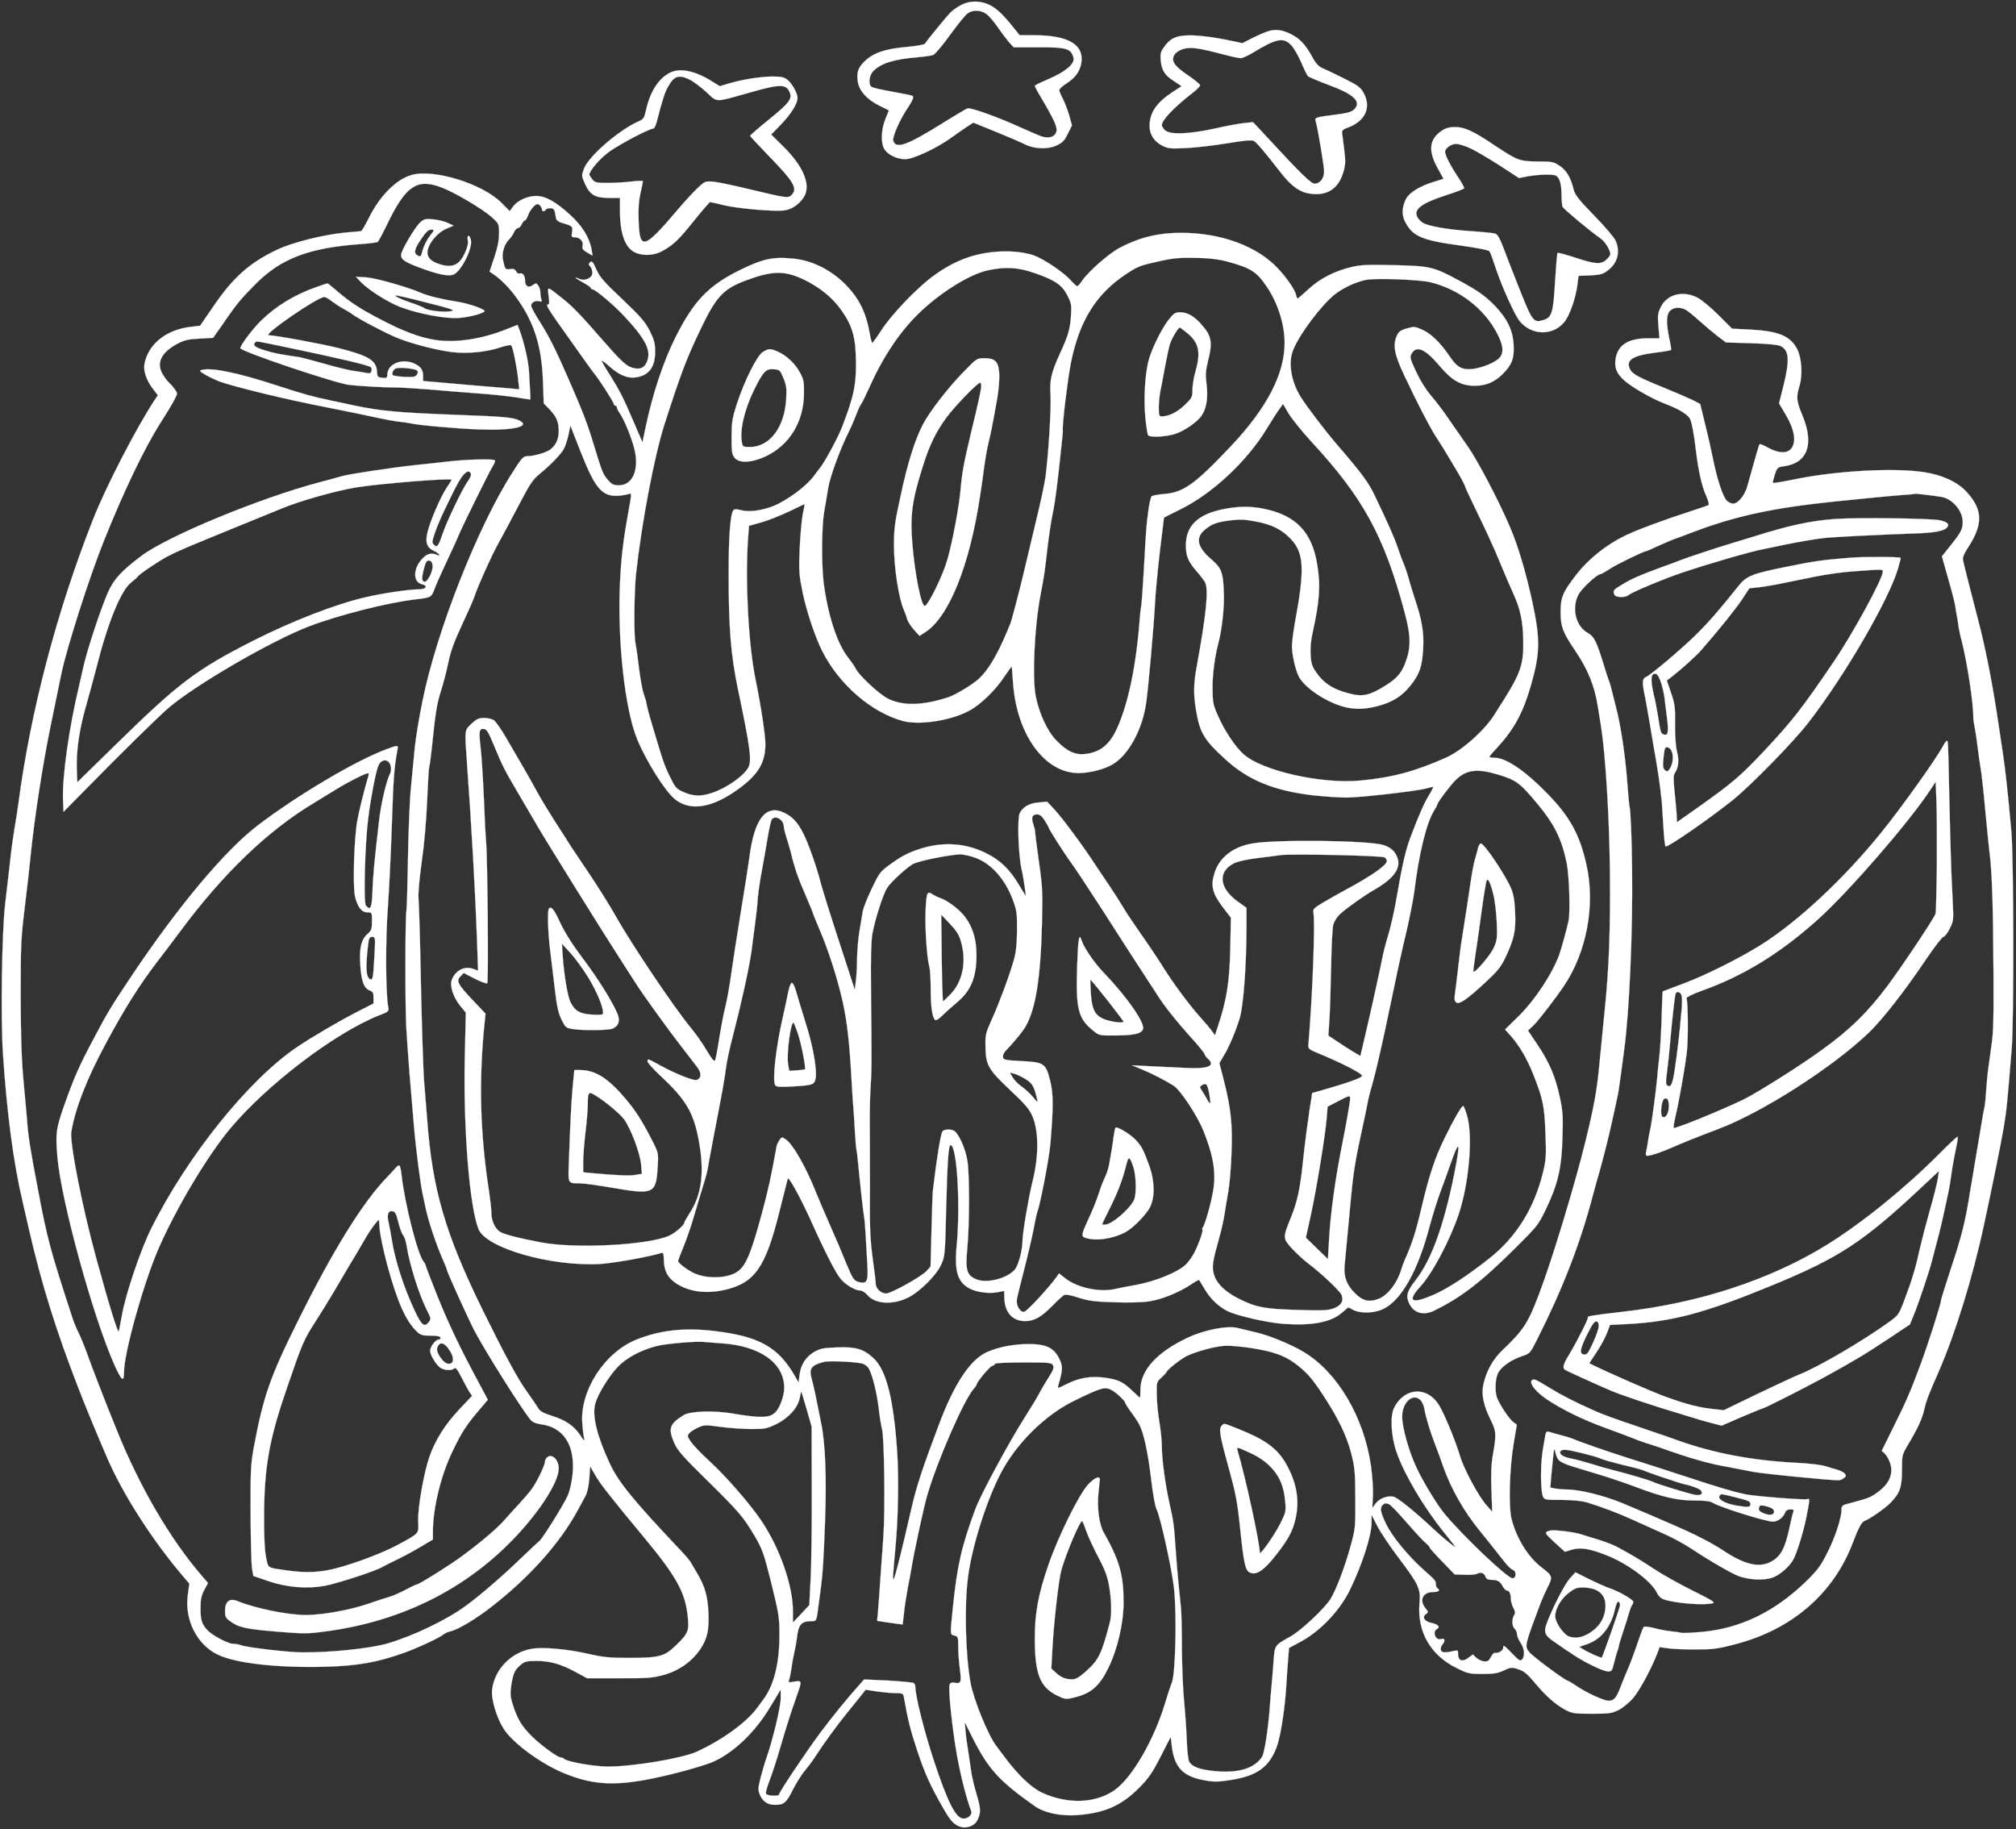 <?xml version="1.0" standalone="no"?>
<!DOCTYPE svg PUBLIC "-//W3C//DTD SVG 20010904//EN"
 "http://www.w3.org/TR/2001/REC-SVG-20010904/DTD/svg10.dtd">
<svg version="1.0" xmlns="http://www.w3.org/2000/svg"
 width="1317pt" height="1195pt" viewBox="0 0 1317 1195"
 preserveAspectRatio="xMidYMid meet">

<rect x="0" y="0" width="1317" height="1195" fill="#333333" stroke="none"/>

<g transform="translate(0,1195) scale(0.1,-0.1)"
fill="#ffffff" stroke="#ffffff">
<path d="M6282 11919 c-23 -12 -55 -33 -70 -48 -24 -23 -152 -179 -170 -207
-4 -6 -59 -15 -122 -21 -136 -12 -214 -38 -270 -92 -44 -42 -55 -73 -46 -135
9 -60 61 -117 140 -156 l63 -31 -23 -57 c-27 -67 -31 -149 -9 -192 20 -38 82
-70 138 -70 52 0 209 73 302 141 33 24 79 56 102 71 l41 27 148 -60 c81 -33
165 -69 188 -81 62 -32 151 -35 208 -8 39 18 52 31 74 77 l27 54 -17 61 c-9
33 -28 82 -41 109 -14 26 -25 54 -25 61 0 7 22 27 47 43 57 36 88 79 97 134
19 120 -86 181 -310 181 l-93 0 -33 41 c-74 93 -115 132 -160 155 -60 30 -128
32 -186 3z m168 -65 c17 -15 49 -53 71 -86 22 -32 54 -74 70 -93 l31 -34 156
0 c192 1 220 -8 235 -70 9 -38 -53 -90 -162 -137 -50 -21 -91 -41 -91 -45 0
-4 20 -42 45 -83 85 -144 106 -192 95 -220 -13 -34 -54 -43 -105 -24 -22 9
-87 37 -145 63 -139 63 -311 124 -330 117 -8 -3 -78 -44 -155 -92 -241 -151
-312 -176 -330 -119 -7 22 44 140 93 211 34 51 44 76 33 82 -5 3 -64 15 -132
27 -68 12 -130 26 -136 32 -22 16 -15 75 11 102 52 52 134 78 291 91 44 4 90
10 101 15 12 4 61 62 109 129 48 66 99 129 113 140 36 29 93 26 132 -6z"/>
<path d="M8285 11746 c-22 -7 -69 -27 -104 -45 l-65 -33 -70 15 c-120 26 -239
40 -304 35 -69 -5 -102 -24 -140 -79 -20 -28 -23 -43 -19 -86 7 -64 26 -95 88
-134 l48 -32 -57 -37 c-108 -71 -152 -136 -152 -224 0 -55 30 -100 82 -127 39
-20 52 -21 163 -16 66 4 187 18 268 32 103 17 154 22 167 15 19 -10 70 -70
178 -209 71 -91 126 -129 198 -137 108 -13 179 36 210 143 14 49 15 70 5 148
-6 49 -12 98 -14 109 -1 13 8 22 36 32 116 41 158 133 104 229 -19 34 -38 48
-122 90 -55 28 -118 58 -140 67 -30 13 -47 30 -69 70 -45 82 -80 122 -133 150
-61 33 -108 40 -158 24z m149 -90 c18 -18 47 -69 66 -112 18 -44 38 -84 44
-91 6 -6 67 -32 136 -58 166 -61 216 -110 167 -159 -17 -17 -43 -25 -122 -35
-127 -16 -137 -19 -131 -39 14 -43 56 -296 56 -332 0 -45 -27 -80 -62 -80 -23
0 -95 70 -292 284 l-110 118 -59 -6 c-32 -3 -119 -19 -193 -36 -168 -37 -293
-41 -324 -10 -11 11 -20 25 -20 32 0 34 80 118 208 217 23 18 42 38 42 44 -1
7 -36 36 -79 65 -91 61 -114 96 -87 137 10 14 33 29 58 36 49 13 103 5 258
-36 52 -14 104 -25 115 -25 11 0 47 16 80 36 152 93 200 102 249 50z"/>
<path d="M4375 11474 c-74 -38 -129 -125 -155 -245 -11 -50 -16 -58 -49 -72
-129 -57 -326 -228 -356 -309 -17 -46 -17 -47 8 -102 32 -70 66 -89 159 -89
l68 0 0 -82 c0 -154 35 -248 103 -276 54 -23 127 -17 179 14 72 42 102 71 204
198 53 66 99 119 103 119 4 0 42 -9 84 -19 90 -23 339 -45 403 -35 51 7 105
47 131 97 38 75 -12 193 -135 315 l-84 83 65 67 c65 68 107 135 107 172 0 31
-36 95 -66 119 -21 17 -41 21 -98 21 -76 0 -196 -19 -287 -46 l-57 -17 -58 36
c-108 66 -205 85 -269 51z m131 -44 c23 -12 72 -48 108 -81 76 -70 47 -70 286
-3 200 57 238 56 260 -2 16 -41 -7 -70 -137 -175 -68 -55 -123 -103 -123 -106
0 -3 61 -68 135 -145 150 -154 175 -199 139 -239 -23 -26 -33 -24 -279 35 -99
24 -204 46 -234 49 -54 4 -56 4 -104 -42 -27 -25 -86 -89 -130 -141 -221 -261
-249 -268 -255 -70 -3 75 1 129 12 178 9 39 16 74 16 78 0 4 -35 3 -77 -2 -43
-5 -113 -9 -156 -9 -71 0 -81 3 -98 24 -10 13 -19 26 -19 30 0 26 73 110 134
153 68 48 258 148 283 148 7 0 17 19 23 43 39 152 54 197 76 234 39 68 69 77
140 43z"/>
<path d="M9417 11095 c-80 -55 -88 -129 -27 -240 l40 -73 -67 -21 c-84 -25
-157 -70 -177 -109 -28 -54 -30 -105 -7 -150 49 -96 110 -122 363 -156 114
-16 184 -30 189 -38 5 -7 25 -62 45 -123 37 -111 119 -292 151 -332 78 -95
215 -99 292 -7 35 43 75 157 86 245 l7 57 77 3 c67 4 83 8 115 33 63 47 82
120 51 193 -9 20 -71 94 -140 164 -102 105 -126 135 -135 171 -19 78 -47 126
-92 155 -39 26 -49 28 -142 28 -120 1 -133 6 -283 106 -139 93 -195 119 -258
119 -37 0 -60 -6 -88 -25z m191 -115 c34 -16 119 -66 189 -111 l126 -82 62 12
c70 12 164 14 181 3 23 -15 34 -53 35 -119 0 -37 3 -75 7 -84 7 -15 177 -157
250 -208 28 -20 62 -75 62 -103 0 -5 -11 -20 -25 -33 -34 -34 -72 -32 -205 12
-60 20 -112 34 -115 31 -3 -2 -10 -85 -16 -183 -12 -211 -21 -239 -78 -256
-64 -19 -70 -12 -164 226 -33 83 -75 191 -94 242 -26 68 -40 93 -56 97 -12 4
-83 11 -157 16 -154 10 -282 33 -316 55 -13 8 -28 24 -34 35 -28 52 22 91 187
145 62 20 115 40 118 44 2 5 -16 39 -42 77 -47 70 -82 139 -83 162 0 23 39 52
73 52 17 0 60 -13 95 -30z"/>
<path d="M2689 10807 c-101 -29 -208 -136 -281 -284 -23 -46 -45 -83 -49 -83
-4 0 -53 -5 -110 -10 -143 -15 -335 -63 -434 -109 -186 -87 -295 -185 -429
-384 l-79 -115 -61 -7 c-160 -19 -276 -111 -302 -241 -9 -44 12 -107 52 -160
l35 -46 -24 -36 c-120 -184 -316 -563 -400 -777 -237 -602 -408 -1254 -487
-1855 -6 -47 -18 -119 -25 -160 -7 -41 -21 -138 -29 -215 -9 -77 -23 -205 -33
-285 -21 -189 -29 -735 -14 -970 26 -393 69 -719 130 -975 10 -44 28 -123 40
-175 84 -364 176 -658 324 -1040 47 -122 118 -293 186 -451 102 -237 291 -533
491 -769 l47 -55 -10 -72 c-23 -162 59 -327 196 -392 119 -57 390 -87 702 -79
213 6 343 29 520 93 95 35 227 97 255 120 8 7 29 16 45 19 52 13 170 84 276
168 244 191 440 412 555 626 16 30 38 70 49 90 12 24 21 65 25 115 l5 79 32
-56 c34 -60 98 -141 312 -399 214 -257 274 -363 292 -511 13 -109 7 -125 -75
-204 -76 -74 -109 -82 -314 -82 -122 0 -166 5 -257 26 -141 32 -298 46 -373
33 -134 -24 -240 -133 -257 -265 -8 -59 28 -183 74 -255 58 -93 238 -226 390
-290 223 -93 387 -92 766 6 77 20 168 48 201 61 139 57 285 194 387 366 l67
111 0 -59 c0 -56 -54 -279 -95 -394 -9 -25 -25 -80 -36 -122 -17 -69 -18 -81
-5 -112 18 -44 51 -66 99 -66 58 0 74 14 116 98 22 43 56 98 76 122 21 25 50
63 64 85 62 96 150 216 215 296 39 48 82 101 96 119 l25 32 72 -11 c39 -6 95
-11 122 -11 45 0 51 -3 55 -22 26 -150 44 -221 86 -348 51 -154 86 -232 172
-382 50 -88 74 -112 122 -124 33 -8 83 12 97 39 28 52 28 77 -1 175 -16 53
-32 120 -35 147 -4 28 -13 88 -20 135 -8 47 -16 108 -18 137 l-4 52 51 -102
c103 -204 173 -281 404 -444 63 -45 169 -68 278 -60 178 13 289 61 404 177 63
63 86 96 142 205 l66 129 7 -60 c17 -142 75 -201 222 -225 56 -10 86 -9 167 4
168 27 247 84 296 214 26 68 56 263 64 418 4 61 9 137 12 170 l5 60 62 33
c136 70 268 207 336 347 81 167 141 354 141 439 l0 50 38 -73 c20 -40 83 -134
140 -209 131 -174 144 -201 135 -296 -15 -186 72 -338 242 -422 74 -37 84 -39
169 -39 73 0 101 4 140 23 47 21 52 22 96 7 37 -12 58 -30 105 -86 74 -89 136
-143 200 -178 46 -24 59 -26 175 -26 111 0 130 3 173 24 26 13 68 47 93 75 42
48 116 183 158 289 l18 47 52 -7 c28 -5 110 -8 181 -8 114 0 146 4 257 33 374
96 647 332 773 667 36 95 57 134 76 140 30 10 133 81 167 116 63 64 77 102 77
214 0 100 0 101 41 170 64 108 90 165 104 225 14 60 25 91 95 250 108 247 223
618 296 960 55 254 112 536 129 637 18 107 23 154 52 513 15 190 13 1237 -2
1415 -21 238 -41 422 -56 515 -8 52 -25 169 -39 260 -34 220 -78 444 -125 620
-51 196 -90 350 -96 380 -4 18 6 43 35 87 98 152 94 246 -15 363 -59 63 -158
108 -277 126 -193 29 -569 9 -837 -46 -79 -16 -146 -27 -148 -25 -2 2 3 26 12
53 16 49 18 50 64 57 150 21 194 144 118 328 -41 98 -43 121 -20 198 21 70 14
180 -15 237 -44 87 -121 119 -306 129 l-120 6 -90 90 c-49 49 -111 100 -137
113 -94 48 -198 21 -238 -61 -20 -41 -22 -55 -16 -126 l7 -79 -78 0 c-128 -1
-195 -44 -209 -136 -8 -54 6 -90 49 -132 47 -46 186 -126 278 -161 81 -31 134
-62 156 -91 13 -17 28 -95 43 -220 15 -126 38 -228 66 -289 15 -35 21 -57 14
-61 -5 -3 -63 -23 -128 -44 -155 -50 -312 -108 -394 -145 -129 -58 -257 -157
-341 -266 -88 -114 -102 -146 -102 -245 0 -93 15 -132 95 -250 84 -124 128
-232 149 -370 6 -36 15 -95 21 -131 28 -180 53 -579 57 -929 4 -390 -5 -645
-36 -940 -10 -102 -24 -243 -31 -315 -16 -178 -33 -276 -91 -515 -67 -276
-221 -785 -304 -1001 -72 -192 -103 -239 -240 -369 -63 -60 -107 -140 -125
-227 -14 -63 3 -139 50 -232 34 -69 36 -92 14 -216 -12 -67 -15 -127 -11 -235
l5 -145 -37 42 c-52 58 -147 235 -172 318 -29 99 -104 281 -139 337 -77 124
-225 115 -292 -17 -28 -54 -21 -189 16 -293 49 -142 176 -357 309 -522 33 -41
65 -82 71 -90 17 -23 -72 49 -144 116 -117 110 -231 202 -257 207 -40 8 -90
-11 -115 -43 l-23 -30 4 81 c2 44 -4 131 -13 194 -46 319 -219 611 -439 743
-83 50 -222 107 -307 127 -41 10 -95 23 -120 29 -68 19 -219 -10 -330 -62
-201 -94 -309 -212 -310 -339 0 -29 -1 -53 -3 -53 -2 0 -24 20 -50 45 -61 58
-91 73 -178 85 -90 13 -170 0 -252 -42 -60 -30 -60 -30 -53 -6 30 102 30 124
5 174 -35 70 -85 94 -199 94 -97 0 -195 -19 -269 -51 -110 -47 -217 -206 -318
-477 -108 -287 -145 -399 -178 -542 -68 -297 -108 -455 -116 -464 -8 -9 -7 15
11 209 18 193 22 450 11 620 -23 345 -71 536 -155 613 -65 60 -116 75 -238 70
-90 -3 -109 -7 -150 -30 -55 -33 -87 -84 -95 -150 l-6 -49 -22 38 c-110 194
-235 264 -535 299 -189 22 -346 5 -500 -56 -210 -83 -373 -335 -356 -550 3
-41 9 -86 12 -100 4 -17 -4 -10 -24 22 -41 63 -97 101 -186 129 -60 19 -78 29
-92 53 -10 17 -40 61 -66 97 -63 86 -141 230 -289 529 -251 511 -335 797 -369
1265 -5 61 -13 166 -19 235 -6 69 -15 355 -21 635 -5 281 -13 535 -16 565 -3
34 5 124 21 240 16 110 30 270 35 395 5 116 11 217 14 225 3 8 10 60 16 115
24 235 33 295 60 380 16 49 38 134 49 188 15 73 38 136 89 245 38 81 75 165
82 187 19 60 109 261 150 335 20 36 79 145 130 243 80 154 100 184 144 220 77
63 143 132 161 168 9 17 22 58 29 90 l12 59 69 -176 c95 -240 141 -292 252
-282 26 3 55 8 64 12 15 7 15 -2 -2 -96 -38 -209 -51 -317 -59 -488 -17 -377
32 -825 113 -1020 58 -141 181 -337 244 -389 102 -84 249 -60 425 71 123 91
168 168 168 288 0 58 -29 250 -65 425 -45 223 -67 627 -49 905 l7 95 81 23
c44 12 126 45 181 71 55 27 101 48 101 48 1 -1 -4 -31 -12 -67 -7 -36 -16
-137 -20 -225 -6 -148 -4 -170 20 -288 25 -120 81 -289 128 -381 110 -218 321
-400 527 -456 109 -29 315 3 434 68 73 39 171 135 227 220 28 42 50 72 50 67
0 -6 4 -60 9 -120 28 -331 209 -575 427 -575 71 0 167 24 221 56 106 61 199
233 222 412 15 113 49 499 56 637 3 66 18 220 32 342 l27 222 110 55 c207 103
429 310 558 520 34 55 72 116 86 134 l24 33 36 -62 c21 -34 87 -117 148 -183
341 -369 476 -617 610 -1116 42 -156 43 -231 3 -334 -28 -73 -63 -108 -162
-165 -90 -51 -131 -54 -239 -21 -80 25 -136 64 -179 127 -28 40 -34 59 -37
115 -3 40 2 97 12 140 47 213 54 311 31 451 -34 210 -138 319 -342 362 -87 19
-169 19 -266 0 -171 -33 -251 -109 -250 -241 1 -69 15 -102 73 -169 22 -25 45
-56 52 -68 25 -48 9 -206 -56 -562 -19 -102 -20 -179 -1 -283 24 -140 53 -188
191 -313 147 -135 316 -204 569 -234 72 -8 171 -15 220 -15 91 0 461 42 525
60 19 6 38 10 42 10 3 0 -8 -25 -27 -55 -34 -57 -60 -116 -119 -270 -34 -89
-55 -182 -97 -425 -12 -69 -34 -165 -49 -215 -15 -49 -33 -117 -39 -150 -16
-82 -75 -351 -113 -511 l-31 -132 -51 30 c-28 17 -75 47 -104 67 l-54 36 7
110 c4 61 8 215 11 343 2 129 8 251 14 271 5 20 24 51 42 68 41 38 157 121
223 159 132 75 182 146 152 216 -17 40 -41 61 -87 77 -91 31 -699 39 -859 11
-126 -22 -215 -91 -247 -193 -26 -83 -14 -132 52 -220 l55 -72 -4 -205 c-5
-215 -23 -331 -79 -499 l-21 -64 -21 29 c-11 16 -45 56 -75 89 -75 84 -181
227 -252 342 -34 54 -96 146 -138 205 -42 60 -93 136 -113 170 -21 35 -60 97
-88 138 -28 41 -70 104 -94 140 -79 122 -215 305 -265 359 l-50 54 -56 -5
c-60 -5 -101 -28 -123 -69 -17 -32 -10 -266 11 -364 9 -38 18 -95 22 -125 l7
-55 -47 77 c-60 100 -119 157 -208 202 -133 68 -279 79 -427 34 -84 -26 -130
-50 -208 -107 -60 -43 -68 -53 -117 -156 -29 -60 -56 -128 -59 -150 -4 -22
-13 -78 -21 -125 -8 -47 -15 -128 -16 -180 0 -52 -4 -120 -8 -150 l-7 -55
-101 310 c-56 171 -111 347 -123 393 -25 99 -78 250 -113 319 -36 71 -70 108
-123 133 -121 59 -197 -39 -229 -295 -3 -27 -28 -185 -55 -350 -27 -165 -56
-354 -65 -420 -9 -66 -25 -154 -35 -196 -11 -41 -29 -136 -41 -210 -11 -73
-24 -140 -28 -147 -5 -9 -24 14 -55 67 -25 43 -72 110 -104 148 -110 134 -389
548 -492 733 -36 63 -112 185 -169 270 -58 85 -113 169 -124 185 -10 17 -53
84 -96 150 -42 66 -97 156 -121 200 -43 80 -98 175 -205 358 -31 53 -67 104
-78 112 -12 8 -41 15 -64 15 -35 0 -49 -6 -83 -38 -46 -44 -45 -37 -30 -247
30 -409 56 -877 66 -1158 l7 -208 -29 11 c-58 22 -119 -8 -143 -72 -14 -38 10
-112 55 -168 l37 -45 -7 -307 c-9 -462 32 -962 90 -1107 50 -124 471 -245 794
-228 85 5 322 47 400 72 13 4 16 -5 17 -50 2 -67 24 -110 78 -147 85 -57 198
-72 324 -43 192 46 262 146 352 507 28 112 53 210 55 218 6 18 80 -117 152
-275 90 -201 160 -338 193 -378 33 -40 95 -77 129 -77 12 0 32 -13 46 -29 50
-60 165 -67 265 -18 77 38 185 145 217 215 25 56 26 62 33 362 8 313 15 420
29 420 41 0 65 -388 40 -654 -17 -171 6 -244 88 -285 47 -23 124 -33 180 -22
l42 8 1 -41 c1 -98 52 -156 136 -156 59 0 106 27 178 100 33 34 67 65 76 70
10 6 43 0 95 -17 67 -21 103 -26 234 -30 91 -3 185 -1 226 6 82 12 193 57 271
108 29 20 55 34 56 32 2 -2 19 -30 38 -62 35 -60 88 -111 147 -141 58 -30 263
-77 367 -84 187 -13 309 10 382 73 l41 35 33 -17 c47 -24 133 -22 191 4 121
55 231 249 309 548 16 60 47 160 69 220 23 61 50 135 60 165 65 188 74 172 30
-50 -70 -343 -148 -558 -253 -694 -56 -71 -64 -103 -41 -151 29 -62 93 -81
162 -47 175 85 305 185 524 402 153 152 157 157 208 263 77 161 102 267 107
464 5 140 2 175 -17 265 -29 135 -68 227 -145 342 l-63 94 35 33 c34 33 140
170 200 259 148 219 206 529 147 790 -43 194 -106 310 -245 455 -151 157 -279
245 -356 245 -18 0 -33 3 -33 6 0 4 25 33 55 65 105 114 166 226 215 398 62
214 63 305 10 551 -44 200 -93 364 -146 488 -72 169 -209 430 -273 522 -33 47
-89 128 -125 180 -36 53 -88 122 -117 155 -32 37 -70 97 -97 155 -41 88 -43
97 -30 120 31 56 89 31 183 -81 82 -96 140 -129 229 -129 74 0 130 24 183 77
61 61 76 103 71 192 -5 93 -41 168 -121 252 -64 66 -112 100 -238 168 -166 89
-185 93 -422 99 -175 4 -220 2 -280 -13 -112 -27 -204 -75 -279 -144 -36 -33
-68 -61 -71 -61 -3 0 -8 12 -11 26 -11 42 -78 134 -142 195 -150 141 -394 218
-658 207 -126 -6 -234 -35 -350 -96 -71 -37 -204 -154 -247 -216 -13 -20 -27
-36 -32 -36 -4 0 -23 17 -42 39 -49 54 -176 139 -242 163 -84 29 -211 34 -327
13 -115 -20 -227 -71 -336 -153 -105 -78 -269 -251 -332 -349 -29 -45 -56 -82
-59 -83 -4 0 -12 30 -18 66 -26 145 -77 241 -180 337 -90 82 -202 135 -313
147 -139 14 -201 1 -356 -75 -205 -101 -301 -203 -420 -440 -79 -159 -149
-370 -193 -580 l-22 -104 -57 132 c-71 165 -89 201 -156 308 -30 47 -54 89
-54 93 0 4 21 -11 48 -35 66 -59 123 -83 177 -74 84 12 125 67 125 168 0 54
-6 76 -35 135 -31 60 -57 91 -179 207 -120 113 -148 145 -170 195 -22 49 -29
58 -41 47 -11 -10 -11 -15 1 -28 8 -8 14 -27 14 -41 0 -34 -49 -56 -85 -40
-43 20 -27 4 25 -24 28 -15 50 -31 50 -36 0 -4 5 -8 11 -8 17 0 136 -100 199
-167 149 -158 187 -233 156 -307 -17 -42 -49 -53 -99 -37 -39 13 -74 46 -195
185 -141 162 -193 216 -262 270 -98 78 -94 78 -86 12 6 -47 5 -56 -8 -56 -10
0 12 -38 61 -107 191 -270 233 -329 249 -348 33 -41 124 -183 124 -194 0 -6 5
-11 10 -11 6 0 10 -5 10 -11 0 -6 8 -23 18 -37 31 -45 79 -163 97 -238 32
-132 -12 -234 -101 -234 -35 0 -47 5 -71 33 -34 39 -38 48 -94 232 -43 143
-73 219 -174 450 -77 176 -123 267 -184 362 -28 44 -51 87 -51 96 0 21 27 36
53 29 16 -4 19 -2 14 12 -4 10 -7 30 -7 45 0 15 -6 36 -14 46 -12 17 -15 17
-36 2 -29 -20 -50 -7 -50 32 0 31 -17 52 -35 44 -8 -2 -18 4 -24 15 -7 14 -18
18 -39 14 -32 -4 -33 -2 -47 65 -8 40 11 101 40 128 11 11 26 32 33 48 6 15
18 27 25 27 8 0 19 11 25 25 6 14 16 25 21 25 5 0 14 15 21 34 6 18 22 43 35
56 20 19 27 21 40 10 8 -7 15 -19 15 -26 0 -16 16 -19 25 -4 3 6 17 10 30 10
24 0 29 -8 37 -65 2 -12 15 -23 33 -29 75 -22 78 -24 72 -61 -5 -32 -3 -35 18
-35 33 0 58 -27 51 -55 -5 -19 1 -27 29 -44 l36 -21 -6 38 c-13 78 -62 158
-141 229 -94 86 -161 123 -222 123 -56 0 -121 -30 -150 -69 l-22 -30 -55 55
c-123 124 -442 222 -586 181z m199 -83 c90 -35 264 -139 324 -192 48 -44 48
-44 48 -107 0 -45 -9 -92 -31 -157 l-31 -92 23 -16 c47 -30 110 -94 154 -156
115 -160 164 -317 172 -544 l5 -145 39 -40 c45 -48 59 -81 59 -141 0 -54 -20
-95 -57 -122 -30 -20 -104 -42 -150 -42 -25 -1 -37 -14 -96 -108 -226 -352
-496 -1039 -586 -1487 -23 -110 -45 -247 -51 -305 -6 -58 -17 -175 -25 -260
-9 -85 -17 -297 -20 -470 -3 -173 -7 -326 -10 -340 -8 -39 -9 -611 -1 -760 4
-74 14 -209 21 -300 8 -91 21 -250 30 -355 13 -152 45 -395 59 -450 2 -5 6
-28 11 -50 19 -101 71 -258 126 -382 11 -24 19 -46 19 -49 0 -13 141 -324 181
-400 78 -146 310 -514 366 -580 12 -14 35 -24 66 -28 151 -19 227 -140 207
-331 -6 -53 -18 -106 -33 -139 -29 -62 -162 -276 -183 -292 -8 -6 -67 -62
-132 -124 -105 -102 -262 -237 -346 -298 -126 -93 -344 -198 -515 -248 -113
-33 -377 -60 -561 -58 -93 1 -355 32 -393 46 -15 6 -40 10 -55 10 -32 0 -138
56 -168 90 -36 39 -44 64 -44 141 0 59 5 83 24 120 l25 46 -37 43 c-211 244
-410 585 -560 958 -84 207 -162 410 -194 500 -17 47 -41 105 -53 130 -13 25
-31 68 -40 95 -146 447 -167 523 -228 850 -51 265 -63 344 -71 455 -3 41 -14
156 -23 255 -12 130 -17 282 -18 545 0 337 2 382 27 585 15 121 32 272 38 335
24 243 80 603 131 850 22 107 53 260 70 340 34 164 183 632 277 865 133 332
266 609 373 777 38 59 78 126 89 148 21 40 21 41 1 68 -10 15 -29 36 -41 47
-12 11 -31 38 -42 59 -37 72 1 139 107 194 39 20 69 27 138 30 l89 5 29 41
c16 22 46 65 66 95 64 91 91 123 179 212 168 171 352 241 696 265 53 4 100 10
105 13 5 3 37 63 71 134 116 236 190 284 350 221z m5135 -484 c153 -42 189
-67 258 -171 68 -103 110 -238 111 -354 2 -205 -114 -429 -351 -680 -235 -249
-311 -303 -438 -312 -37 -3 -73 -10 -79 -14 -6 -5 -17 -51 -23 -102 -13 -97
-13 -100 -30 -402 -6 -104 -13 -201 -16 -215 -3 -14 -7 -50 -9 -80 -24 -314
-76 -560 -151 -723 -47 -101 -107 -150 -201 -162 -68 -9 -122 15 -191 86 -61
62 -113 174 -137 292 -23 119 -9 443 30 652 29 155 28 153 48 325 9 74 23 167
31 205 9 39 20 111 26 160 6 50 12 101 14 115 1 14 5 48 8 75 3 28 9 82 13
120 5 39 8 77 7 85 -4 37 31 326 52 435 55 277 163 452 359 583 79 52 90 57
221 86 95 21 132 24 260 21 75 -2 135 -10 188 -25z m-1260 -75 c130 -46 175
-76 210 -145 25 -48 28 -63 24 -125 -5 -91 -18 -137 -72 -253 -58 -128 -69
-176 -62 -274 5 -84 -14 -392 -33 -533 -6 -44 -33 -172 -61 -285 -27 -113 -58
-243 -69 -290 -34 -148 -91 -364 -100 -385 -5 -11 -15 -36 -23 -55 -63 -150
-121 -247 -182 -304 -39 -36 -151 -104 -195 -119 -168 -56 -298 -60 -397 -12
-58 28 -194 155 -214 199 -5 12 -27 43 -48 70 -73 91 -135 285 -161 496 -14
121 -12 364 4 456 8 44 19 113 26 154 12 75 75 248 135 370 18 36 40 88 50
115 10 28 24 57 30 65 7 8 29 53 50 100 88 199 195 362 319 485 139 138 336
262 458 289 116 25 201 20 311 -19z m-1512 -41 c105 -51 185 -116 244 -198 77
-109 97 -183 97 -364 -1 -135 -16 -205 -88 -394 -27 -72 -112 -230 -146 -273
-5 -5 -24 -32 -44 -58 -47 -64 -174 -157 -260 -192 -79 -31 -162 -42 -216 -27
-27 7 -40 7 -47 -1 -20 -26 -31 -168 -31 -409 0 -364 14 -534 61 -761 80 -379
91 -465 68 -510 -30 -56 -142 -135 -239 -167 -73 -25 -128 -22 -196 11 -35 16
-47 31 -76 92 -39 78 -46 100 -134 397 -7 25 -16 59 -19 76 -2 17 -12 50 -21
75 -8 24 -21 96 -29 159 -7 63 -18 140 -24 170 -11 54 -8 337 4 450 37 337
118 764 185 975 106 331 145 433 233 617 104 219 150 269 294 324 178 67 257
68 384 8z m4099 -19 c187 -48 346 -171 431 -334 43 -82 45 -133 7 -166 -38
-33 -135 -67 -190 -67 -56 0 -83 18 -130 87 -56 84 -120 146 -176 171 -50 22
-54 22 -103 8 -43 -13 -53 -21 -66 -52 -25 -60 -12 -123 52 -257 86 -183 165
-334 204 -395 43 -67 44 -67 126 -205 36 -60 65 -114 65 -120 0 -5 39 -89 86
-185 47 -96 110 -233 139 -305 29 -71 69 -165 89 -208 48 -104 65 -184 67
-314 3 -150 -18 -211 -126 -383 -23 -36 -50 -78 -60 -95 -63 -103 -214 -238
-318 -284 -199 -89 -353 -131 -561 -150 -251 -24 -639 63 -761 171 -52 45
-124 152 -165 245 -35 77 -38 93 -39 181 -1 92 14 209 39 304 22 81 39 233 35
323 -4 134 -15 164 -80 220 -96 81 -108 144 -40 198 45 36 74 46 164 58 60 7
95 6 161 -7 106 -19 172 -52 231 -113 88 -92 94 -197 28 -550 -10 -56 -19
-126 -19 -153 0 -54 23 -156 45 -198 26 -50 101 -112 191 -157 117 -58 206
-67 329 -34 95 26 155 64 211 135 57 71 75 124 81 239 6 107 -7 184 -58 337
-15 47 -33 105 -39 130 -7 25 -20 63 -29 85 -10 22 -28 72 -41 110 -22 65 -61
153 -148 335 -43 90 -80 141 -254 343 -76 89 -193 243 -231 304 -62 99 -83
223 -50 305 42 106 190 302 278 369 53 40 128 75 195 90 60 14 358 3 430 -16z
m1668 -182 c15 -10 53 -41 84 -69 32 -29 83 -72 115 -97 l58 -44 165 -5 c101
-3 175 -10 191 -18 57 -27 62 -91 20 -260 l-29 -115 46 -78 c56 -96 68 -175
34 -217 -27 -34 -83 -32 -151 5 -28 16 -53 26 -56 23 -4 -4 -21 -61 -81 -277
-17 -59 -60 -111 -92 -111 -11 0 -29 8 -40 18 -25 21 -65 141 -92 277 -11 55
-34 158 -52 228 l-31 128 -48 25 c-27 13 -110 49 -186 80 -163 66 -207 89
-223 119 -32 60 11 91 154 110 59 7 110 16 112 18 3 2 -2 36 -11 76 -21 101
-20 156 5 181 25 25 71 26 108 3z m1665 -1219 c72 -12 140 -92 139 -165 -1
-47 -11 -67 -80 -153 l-56 -70 21 -75 c12 -42 30 -107 41 -146 11 -38 23 -88
26 -110 3 -22 8 -51 11 -65 3 -14 7 -41 9 -60 3 -19 12 -64 22 -100 35 -137
77 -409 75 -500 0 -8 4 -35 9 -60 5 -25 14 -85 20 -135 6 -49 15 -112 20 -140
5 -27 19 -151 30 -275 12 -124 23 -241 26 -260 13 -95 21 -259 24 -485 6 -521
5 -672 -7 -760 -7 -49 -17 -122 -22 -160 -6 -39 -13 -111 -16 -160 -3 -50 -8
-98 -11 -108 -3 -10 -12 -58 -19 -105 -8 -48 -23 -139 -34 -202 -11 -63 -30
-176 -42 -250 -30 -190 -51 -276 -125 -499 -35 -107 -64 -200 -64 -206 0 -23
-82 -278 -135 -422 -61 -165 -94 -242 -175 -404 l-77 -156 22 -21 c12 -12 28
-42 35 -67 18 -64 -8 -126 -76 -177 -51 -39 -63 -44 -176 -74 -64 -16 -68 -19
-68 -46 0 -55 -42 -183 -93 -282 -43 -86 -64 -114 -141 -189 -202 -195 -423
-303 -674 -327 -67 -6 -130 -9 -140 -6 -9 3 -40 7 -68 10 -28 3 -77 12 -109
21 -33 8 -62 12 -67 7 -4 -4 -16 -34 -27 -67 -29 -86 -69 -195 -86 -230 -7
-16 -23 -55 -35 -86 -30 -81 -46 -99 -82 -99 -31 0 -142 51 -213 99 -22 15
-47 30 -56 33 -31 12 -228 159 -249 186 -31 39 -31 40 76 325 8 21 28 65 44
98 35 68 33 75 -38 129 -89 68 -163 187 -197 315 -21 81 -14 336 14 499 l20
119 -25 19 c-25 20 -80 101 -102 151 -19 44 -15 137 8 174 24 40 85 81 153
104 51 17 53 19 97 106 166 328 282 626 364 938 15 55 35 129 46 165 29 105
58 218 80 320 12 52 26 116 31 142 12 53 13 60 29 178 6 47 15 114 20 150 34
250 57 765 52 1180 -2 202 -9 379 -17 414 -3 12 -9 84 -15 161 -12 164 -42
367 -72 480 -11 44 -25 98 -30 120 -5 22 -13 49 -18 60 -5 11 -20 58 -34 105
-47 152 -63 183 -103 205 -78 42 -107 159 -63 248 21 42 123 137 147 137 4 0
31 15 58 33 43 29 224 117 240 117 3 0 38 15 78 34 40 18 93 41 117 49 25 9
77 28 115 43 278 105 522 157 930 199 83 8 200 20 260 26 61 6 141 13 180 16
38 2 70 5 72 7 3 3 114 -10 176 -20z m-9458 -1619 c60 -144 69 -163 174 -340
51 -88 102 -173 111 -190 49 -85 447 -725 548 -880 36 -55 76 -118 90 -140 44
-71 214 -307 302 -420 47 -60 96 -125 109 -142 25 -36 22 -68 -8 -78 -21 -6
-137 40 -238 95 -81 45 -83 46 -83 26 0 -8 40 -52 89 -98 160 -149 211 -235
244 -408 41 -213 23 -364 -59 -487 -18 -29 -34 -56 -34 -61 0 -16 -65 -71
-102 -86 -144 -61 -613 -84 -833 -42 -157 30 -243 53 -270 70 -32 21 -55 72
-55 124 0 21 -7 83 -15 138 -59 379 -68 728 -29 1106 l6 56 -85 90 c-98 103
-108 125 -78 155 l20 21 72 -37 c39 -20 76 -34 82 -30 9 5 2 843 -8 928 -2 17
-9 143 -14 280 -6 138 -16 290 -22 338 -12 100 -8 120 23 115 18 -2 30 -23 63
-103z m6562 -195 c119 -36 144 -55 260 -195 108 -130 156 -228 188 -383 16
-81 24 -318 12 -377 -11 -53 -46 -179 -61 -222 -46 -126 -161 -300 -272 -408
l-82 -80 36 -40 c60 -69 108 -151 150 -257 62 -157 72 -206 78 -383 6 -142 4
-170 -15 -250 -57 -236 -174 -425 -351 -565 -144 -114 -274 -199 -367 -239
-143 -62 -173 -43 -85 54 80 87 192 299 251 472 67 198 94 507 56 641 -10 34
-21 65 -26 67 -8 6 -62 -87 -122 -210 -62 -126 -102 -246 -150 -452 -40 -169
-62 -236 -112 -348 -7 -16 -16 -41 -20 -55 -27 -92 -89 -172 -150 -195 -59
-23 -101 -14 -149 33 -58 55 -79 111 -72 186 3 33 8 86 11 116 4 48 13 138 31
330 14 150 28 240 64 405 22 99 42 196 45 215 3 19 19 82 36 140 16 58 50 204
76 325 82 392 100 477 141 650 22 94 45 213 52 265 29 240 78 442 127 522 13
21 23 40 23 44 0 12 88 129 123 162 67 64 138 73 274 32z m-2962 -300 c14 -22
25 -42 25 -44 0 -10 105 -175 147 -231 24 -33 115 -170 202 -305 86 -135 192
-299 235 -365 92 -141 107 -165 121 -186 49 -79 130 -181 248 -311 37 -42 67
-80 67 -85 0 -5 9 -18 20 -28 53 -48 4 -69 -145 -61 -60 3 -164 8 -230 11
l-120 6 65 -27 c72 -30 157 -74 208 -107 45 -30 153 -194 193 -292 67 -167 85
-280 63 -400 -15 -85 -52 -213 -65 -231 -5 -6 -7 -13 -4 -16 8 -7 -32 -116
-59 -162 -13 -23 -35 -53 -49 -66 -50 -50 -203 -112 -328 -134 -46 -8 -108
-20 -138 -27 -103 -22 -246 10 -324 72 l-39 31 -14 -21 c-51 -72 -198 -231
-215 -231 -28 0 -52 44 -46 82 3 18 24 105 47 193 23 88 50 205 61 260 10 55
21 106 24 113 21 55 79 358 87 452 20 246 20 324 -3 416 -28 108 -39 116 -194
123 -97 5 -110 8 -113 25 -2 10 5 28 16 40 53 55 110 124 129 156 68 113 101
317 110 680 5 206 3 240 -21 407 -14 101 -25 186 -24 190 1 5 -4 25 -11 46
-16 47 -9 67 24 67 18 0 31 -11 50 -40z m-1723 3 c10 -9 18 -26 18 -38 0 -12
7 -41 14 -64 8 -22 22 -71 32 -108 25 -104 47 -168 98 -284 25 -59 46 -109 46
-112 0 -4 21 -55 46 -114 56 -131 115 -314 149 -466 31 -141 45 -271 60 -547
3 -52 7 -120 10 -150 3 -30 7 -100 10 -155 3 -55 8 -107 10 -115 2 -8 7 -44
10 -80 12 -130 36 -345 40 -360 2 -8 7 -60 10 -115 3 -55 8 -143 11 -195 7
-112 -2 -130 -59 -114 -29 9 -36 19 -78 119 -51 124 -48 118 -117 275 -28 63
-64 149 -81 190 -67 169 -152 317 -199 348 -24 16 -26 15 -41 -7 -8 -13 -16
-29 -17 -35 -37 -206 -54 -282 -95 -436 -75 -278 -109 -358 -171 -393 -71 -41
-202 -41 -282 0 -43 22 -96 63 -96 75 0 5 15 46 34 91 19 45 51 138 71 207 20
69 47 159 60 200 13 41 27 93 30 115 4 22 19 108 35 190 64 331 73 383 82 455
5 41 25 136 45 210 58 224 106 443 122 555 17 124 39 298 39 315 0 31 13 129
32 230 11 58 27 150 36 205 9 55 21 106 26 113 14 17 38 15 60 -5z m1257 -242
c110 -34 207 -140 259 -283 24 -66 27 -86 26 -198 -1 -92 -7 -144 -22 -195
-28 -99 -93 -274 -143 -385 -40 -89 -43 -101 -41 -177 2 -121 17 -148 160
-283 98 -92 126 -124 146 -170 43 -101 43 -263 0 -434 -23 -90 -64 -331 -64
-379 0 -60 -25 -155 -47 -186 -45 -60 -184 -98 -255 -68 -63 26 -72 59 -59
202 15 153 15 481 1 571 -13 85 -62 190 -93 200 -24 9 -58 6 -69 -5 -12 -11
-39 -179 -64 -391 -2 -19 -6 -138 -9 -265 l-6 -229 -26 -29 c-38 -39 -232
-147 -265 -147 -32 0 -68 34 -67 64 0 12 -9 86 -20 166 -16 120 -20 194 -18
435 0 160 0 351 -1 425 -1 74 1 187 5 250 8 118 8 165 3 660 -2 195 1 305 9
350 18 97 70 259 96 299 25 41 140 145 176 160 52 22 228 56 301 60 14 0 54
-7 87 -18z m2687 -2 c8 -6 14 -17 14 -23 0 -28 -102 -99 -270 -189 -41 -22
-106 -59 -145 -82 -61 -36 -69 -44 -65 -66 13 -61 -6 -552 -33 -868 -2 -21 7
-28 66 -52 156 -64 288 -133 285 -147 -3 -14 -100 -48 -269 -96 l-57 -16 -7
-47 c-4 -27 -9 -57 -11 -68 -1 -12 -9 -70 -18 -130 -8 -61 -20 -159 -26 -220
-17 -162 -36 -247 -75 -344 -56 -138 -56 -139 6 -208 30 -32 80 -78 111 -101
81 -61 206 -179 213 -203 13 -40 -3 -66 -50 -85 -40 -15 -70 -16 -238 -11
-215 6 -272 17 -384 73 -90 45 -147 101 -163 160 -14 49 -9 81 35 239 13 44
28 112 34 150 6 39 17 106 25 150 8 44 18 157 21 250 8 190 -4 300 -52 485
l-27 105 35 60 c33 56 73 153 98 235 24 80 43 338 44 583 l0 137 -56 40 c-123
88 -134 195 -27 250 25 13 84 26 157 35 65 8 132 16 148 19 65 10 667 -3 681
-15z m-2347 -1448 c44 -26 56 -47 75 -126 7 -30 7 -30 -27 10 -19 23 -53 53
-74 68 -21 14 -47 41 -57 58 l-19 32 29 -7 c16 -4 49 -20 73 -35z m1200 -93
c6 -34 9 -64 7 -66 -3 -2 -14 13 -25 35 -12 21 -27 46 -34 56 -10 14 -9 19 3
27 29 19 38 9 49 -52z m921 -35 c0 -22 -24 -157 -49 -283 -48 -239 -80 -468
-89 -645 l-7 -120 -72 70 -72 70 34 155 c36 167 92 507 102 627 l6 74 66 34
c77 40 81 41 81 18z m-4108 -1598 c251 -16 410 -127 411 -289 1 -52 -28 -132
-57 -161 -38 -39 -94 -40 -285 -8 -123 20 -274 15 -316 -12 -92 -57 -101 -87
-60 -182 22 -49 55 -87 214 -243 207 -204 235 -236 309 -360 51 -87 62 -116
108 -300 53 -215 56 -234 56 -360 -1 -178 -37 -321 -104 -410 -10 -14 -26 -36
-36 -49 -68 -97 -224 -212 -398 -293 -95 -44 -416 -98 -583 -98 -89 0 -266 31
-285 50 -5 5 -16 10 -24 10 -20 0 -128 79 -186 136 -66 66 -91 106 -121 193
-21 64 -23 81 -16 135 12 82 23 108 61 139 28 24 40 27 104 27 90 0 159 -20
256 -72 l75 -41 210 0 c189 -1 218 2 293 22 98 28 182 87 237 168 46 69 58
123 53 240 -5 107 -23 169 -71 251 -18 30 -37 63 -44 75 -6 11 -33 44 -60 72
-324 343 -413 453 -471 578 -84 181 -115 312 -93 389 18 63 87 175 145 237 58
61 147 109 251 137 66 17 274 35 322 27 12 -1 59 -5 105 -8z m3456 -30 c143
-22 220 -48 289 -99 78 -58 110 -94 183 -204 101 -154 156 -267 186 -382 25
-96 27 -122 28 -300 1 -190 0 -198 -32 -313 -37 -135 -94 -284 -130 -342 -39
-63 -192 -206 -261 -245 -107 -60 -103 -53 -112 -171 -4 -57 -10 -129 -13
-159 -3 -30 -8 -91 -11 -135 -10 -138 -35 -298 -50 -321 -49 -76 -154 -108
-305 -94 -101 9 -153 28 -172 63 -6 12 -13 74 -15 137 -2 63 -10 176 -17 250
-8 74 -14 232 -15 350 0 118 -3 238 -6 265 -3 28 -10 95 -15 150 -6 55 -15
163 -20 239 -11 157 -13 176 -41 300 -26 116 -49 283 -49 366 0 36 -7 108 -16
160 -9 52 -17 132 -17 178 -2 82 -1 84 29 112 17 15 33 32 35 38 6 16 89 82
130 103 62 31 200 68 260 68 30 1 101 -6 157 -14z m-2527 -105 c15 -7 32 -22
37 -34 24 -47 51 -160 62 -253 6 -54 16 -116 22 -138 15 -56 21 -533 9 -700
-6 -77 -15 -210 -21 -295 -6 -85 -12 -178 -15 -207 l-5 -51 38 -6 c20 -3 58
-8 83 -12 l46 -6 8 69 c3 37 15 113 25 168 11 55 22 116 25 135 17 104 78 386
99 460 62 222 245 642 309 710 9 11 17 22 17 25 0 16 85 118 101 122 11 3 19
9 19 14 0 5 83 9 185 9 170 0 185 -1 194 -19 8 -15 2 -31 -29 -80 -22 -34 -49
-80 -61 -104 -12 -23 -53 -91 -92 -152 -106 -167 -291 -509 -326 -605 -89
-240 -118 -367 -146 -640 -19 -185 -19 -177 10 -184 24 -6 25 -10 25 -75 0
-38 5 -104 11 -147 11 -84 7 -95 -37 -86 -16 3 -26 -1 -30 -12 -11 -28 16
-283 47 -459 25 -140 65 -295 94 -368 8 -22 -20 -49 -50 -49 -51 0 -104 105
-196 384 -61 185 -119 416 -119 475 0 11 -5 23 -12 27 -7 4 -82 11 -167 16
l-156 7 -25 -28 c-88 -98 -188 -222 -262 -321 -96 -130 -268 -387 -268 -401 0
-15 -80 -11 -86 4 -3 8 8 47 24 88 16 41 48 139 71 219 39 134 63 209 112 349
28 80 27 84 -23 76 -37 -7 -40 -6 -33 11 4 11 11 46 16 79 4 33 13 80 19 105
6 25 13 65 16 90 10 89 28 110 97 110 32 0 31 -1 45 110 6 47 13 101 16 120
11 84 17 181 26 428 10 281 2 500 -25 632 -38 193 -48 239 -61 287 -21 74 -6
95 81 117 37 9 230 -1 256 -14z m1622 -171 c27 -14 87 -70 87 -81 0 -5 17 -32
38 -61 22 -29 46 -66 55 -83 29 -56 57 -185 77 -357 11 -94 27 -181 35 -195
24 -43 102 -397 115 -522 18 -172 9 -551 -14 -610 -10 -25 -29 -83 -43 -130
-73 -245 -218 -495 -333 -575 -124 -86 -304 -92 -470 -17 -70 32 -155 112
-241 226 -24 32 -51 68 -60 80 -53 68 -148 301 -169 414 -33 186 -41 503 -16
692 26 199 120 496 213 675 102 196 289 380 477 473 183 89 203 95 249 71z
m-1993 -126 l32 -112 1 -403 c1 -222 -2 -484 -7 -583 l-9 -180 -53 -57 -54
-57 0 74 c0 165 -84 407 -203 586 -73 110 -233 294 -341 393 -51 46 -105 103
-121 125 -26 39 -27 42 -11 60 9 10 35 26 57 36 37 17 47 18 147 4 59 -8 150
-14 202 -14 88 0 101 3 163 33 81 40 141 109 152 172 4 23 8 40 10 38 2 -2 17
-54 35 -115z m4013 57 c9 -11 20 -37 23 -58 7 -45 37 -145 69 -227 13 -33 37
-98 53 -145 51 -145 135 -293 239 -420 29 -36 69 -85 88 -110 20 -25 52 -66
73 -92 20 -26 45 -50 55 -53 25 -9 23 -55 -2 -55 -33 0 -314 266 -444 421 -48
58 -137 203 -182 299 -51 107 -95 264 -95 337 0 96 75 159 123 103z m-209
-676 c9 -3 60 -56 114 -118 53 -61 109 -122 124 -134 16 -13 28 -27 28 -32 0
-4 37 -45 82 -91 l81 -84 64 -2 c35 -2 73 1 83 7 24 13 47 4 55 -21 4 -13 16
-19 35 -19 42 0 59 -9 76 -41 8 -16 21 -29 28 -29 16 0 26 -21 26 -56 0 -14 7
-39 16 -56 13 -25 14 -36 5 -50 -16 -25 -14 -73 4 -88 8 -7 15 -23 15 -35 0
-12 11 -38 24 -57 26 -38 29 -89 8 -110 -11 -11 -22 -3 -63 40 -55 57 -59 59
-59 37 0 -17 -35 -38 -53 -32 -7 2 -19 -10 -27 -27 -13 -25 -21 -31 -44 -29
-16 1 -39 12 -52 24 l-22 21 -32 -23 c-37 -28 -65 -17 -65 26 1 25 -1 26 -30
20 -56 -14 -79 -11 -83 8 -2 10 4 27 13 37 19 21 12 42 -10 33 -36 -13 -61 47
-27 66 23 13 6 31 -39 40 -43 9 -61 37 -35 56 18 13 18 15 -3 41 -41 52 -16
104 51 104 36 0 50 12 28 25 -5 3 -10 15 -10 26 0 23 -1 24 -86 100 -97 87
-200 213 -239 293 -37 78 -42 105 -23 124 14 14 20 14 42 6z"/>
<path d="M2747 10499 c-36 -32 -127 -186 -127 -215 0 -31 29 -49 143 -90 101
-37 164 -49 196 -39 50 15 131 173 117 228 -9 37 -27 35 -20 -2 4 -20 -2 -47
-20 -86 -33 -72 -76 -94 -146 -76 -60 16 -88 36 -96 67 -13 49 51 138 120 169
l49 21 -38 18 c-21 10 -63 20 -94 23 -50 5 -60 2 -84 -18z m59 -93 c-18 -24
-38 -65 -45 -90 -10 -42 -13 -45 -31 -36 -29 16 -25 40 21 108 31 47 48 62 65
62 24 0 23 -1 -10 -44z"/>
<path d="M2354 10111 c50 -53 174 -132 260 -166 114 -44 298 -79 384 -72 77 6
175 34 167 47 -10 16 -114 50 -188 61 -86 13 -181 36 -222 54 -89 39 -297 98
-360 103 l-70 4 29 -31z m349 -116 c56 -14 140 -36 187 -48 74 -21 80 -24 54
-30 -43 -8 -145 3 -170 19 -11 8 -49 23 -85 35 -69 23 -122 48 -101 49 7 0 58
-11 115 -25z"/>
<path d="M2070 10076 c-144 -50 -267 -125 -366 -222 -54 -53 -134 -160 -134
-178 0 -21 626 -232 715 -241 81 -8 222 -16 295 -16 41 0 147 -7 235 -14 88
-8 228 -19 310 -25 83 -6 192 -17 242 -25 51 -8 94 -15 96 -15 3 0 3 15 -7
180 -4 74 -33 198 -65 282 l-10 26 -68 -27 c-165 -67 -341 -93 -474 -71 -102
17 -208 57 -358 136 -136 71 -194 110 -282 185 -31 27 -58 49 -60 48 -2 0 -33
-10 -69 -23z m99 -95 c20 -15 52 -36 71 -46 19 -10 49 -28 65 -40 41 -30 206
-117 285 -150 90 -38 258 -82 363 -95 102 -12 226 0 320 32 33 11 63 16 67 12
10 -11 36 -136 45 -223 l7 -64 -63 6 c-35 3 -149 12 -254 21 -104 9 -217 19
-250 22 l-61 5 0 34 c0 40 -18 63 -61 82 -83 34 -173 -6 -173 -77 0 -18 -5
-21 -32 -18 -30 3 -33 6 -35 37 -3 76 -51 106 -247 156 -108 28 -414 84 -460
85 -44 0 316 249 363 250 7 0 30 -13 50 -29z m-314 -296 c365 -76 555 -121
568 -134 5 -5 7 -17 3 -27 -5 -13 -13 -15 -39 -9 -17 3 -57 10 -87 14 -30 5
-113 25 -185 46 -71 20 -143 39 -160 42 -124 18 -168 26 -227 45 -62 19 -79
33 -61 51 9 10 0 11 188 -28z m869 -155 c8 -8 7 -15 -1 -28 -9 -14 -23 -16
-79 -14 -38 2 -73 7 -77 11 -11 11 2 39 21 45 27 8 124 -2 136 -14z"/>
<path d="M1316 9533 c-15 -4 -11 -10 24 -30 23 -14 66 -34 94 -45 92 -34 436
-118 696 -168 140 -28 293 -59 340 -70 47 -10 110 -22 140 -25 30 -3 62 -8 70
-10 38 -11 301 -35 445 -40 223 -9 346 18 268 58 -39 20 -99 26 -408 37 -376
14 -498 25 -665 60 -80 17 -156 33 -169 36 -100 21 -178 42 -321 89 -270 89
-449 127 -514 108z"/>
<path d="M2925 8935 c-60 -7 -159 -18 -220 -24 -141 -15 -431 -59 -470 -71
-16 -5 -84 -24 -150 -41 -389 -103 -989 -351 -1161 -480 -129 -97 -180 -152
-218 -237 -48 -109 -139 -384 -162 -492 -3 -14 -14 -63 -25 -110 -68 -282
-114 -607 -107 -759 l3 -74 150 152 c220 225 472 472 535 526 177 152 674 440
920 534 192 73 509 154 690 175 108 13 107 13 129 69 10 29 45 106 76 172 31
66 68 146 81 178 32 75 195 405 222 450 12 18 19 37 15 40 -10 11 -186 6 -308
-8z m151 -80 c4 -8 -6 -31 -20 -49 -33 -44 -138 -263 -166 -347 -26 -77 -35
-88 -55 -68 -14 13 -13 21 5 75 11 32 32 84 46 114 82 173 101 209 126 248 30
43 54 54 64 27z m-126 -39 c0 -3 -14 -26 -32 -52 -39 -59 -104 -208 -124 -286
-18 -70 -7 -105 43 -128 33 -15 48 -39 16 -24 -37 16 -68 6 -100 -32 -55 -63
-54 -146 2 -160 44 -11 30 -34 -21 -34 -62 0 -238 -26 -348 -52 -195 -45 -480
-156 -731 -283 -379 -193 -485 -274 -910 -690 l-240 -235 -3 78 c-5 122 15
262 58 413 22 76 53 193 70 258 74 294 161 507 228 557 20 16 38 32 40 36 6
13 123 93 192 131 64 34 110 54 475 203 99 40 224 91 277 113 109 46 336 111
478 136 139 24 630 64 630 51z m-124 -560 c4 -35 -31 -106 -51 -106 -22 0 -22
26 -2 98 9 33 16 42 31 40 13 -2 20 -12 22 -32z"/>
<path d="M2525 7056 c-200 -74 -583 -301 -840 -497 -213 -162 -517 -524 -822
-979 -139 -208 -160 -243 -251 -415 -99 -187 -127 -251 -194 -440 -52 -149
-56 -178 -43 -333 24 -284 232 -1042 372 -1357 47 -105 63 -117 63 -49 0 126
127 580 224 804 115 265 319 607 469 787 241 288 683 624 970 739 68 26 69 27
63 58 -17 82 -18 448 -2 651 8 115 20 359 26 540 10 303 15 370 35 478 8 43
10 42 -70 13z m28 -113 c3 -14 1 -34 -3 -42 -26 -51 -62 -204 -74 -316 -30
-256 -40 -362 -43 -462 -4 -105 -13 -124 -43 -88 -16 20 -6 407 16 574 15 122
48 294 64 335 19 52 73 52 83 -1z m-146 -60 c-28 -95 -61 -227 -73 -295 -21
-113 -30 -424 -15 -493 16 -69 43 -105 82 -105 29 0 29 -1 29 -58 0 -51 -3
-60 -29 -83 -42 -37 -55 -94 -47 -208 7 -102 24 -147 61 -161 21 -8 25 -16 25
-47 l0 -38 -107 -55 c-121 -62 -300 -167 -394 -231 -315 -213 -715 -710 -951
-1184 -69 -137 -170 -437 -192 -570 -10 -55 -19 -101 -20 -103 -8 -7 -61 164
-147 478 -91 331 -175 758 -163 828 27 155 100 343 226 577 118 220 218 380
337 535 53 69 116 152 140 185 285 386 580 670 887 853 27 16 87 53 134 82 79
49 193 108 214 109 4 1 6 -7 3 -16z m43 -1086 c0 -19 -3 -82 -7 -141 -5 -88
-9 -106 -21 -104 -31 6 -36 76 -16 236 4 33 9 42 25 42 15 0 19 -7 19 -33z"/>
<path d="M2583 4319 c-10 -12 -32 -36 -49 -53 -164 -168 -360 -485 -593 -956
-177 -356 -221 -483 -283 -815 -20 -109 -22 -148 -21 -435 1 -173 5 -335 10
-360 l8 -45 100 -34 c116 -40 248 -51 362 -31 81 14 342 99 383 125 8 5 47 24
85 43 39 18 109 56 157 84 l86 51 0 56 c1 152 53 365 127 518 60 126 93 176
175 272 l57 67 -58 109 c-124 230 -199 388 -273 572 -42 105 -76 194 -76 199
0 4 -6 15 -13 23 -38 44 -122 375 -143 559 -3 34 -10 65 -15 68 -5 3 -16 -5
-26 -17z m19 -352 c9 -38 23 -76 31 -85 8 -9 18 -37 22 -62 19 -126 81 -323
133 -427 29 -57 29 -59 12 -81 -28 -34 -46 -19 -89 72 -70 146 -132 337 -151
466 -7 41 -16 92 -21 113 -13 50 -4 79 24 75 18 -2 25 -15 39 -71z m-73 -277
c66 -244 123 -372 196 -440 22 -21 36 -25 87 -25 40 0 63 -4 65 -12 3 -7 -2
-13 -10 -13 -21 0 -57 -47 -57 -74 0 -26 35 -85 63 -108 25 -20 77 -24 94 -7
9 9 21 -6 47 -57 19 -38 43 -81 52 -96 l18 -26 -85 -90 c-91 -97 -157 -201
-194 -309 -36 -104 -77 -335 -73 -420 3 -84 10 -76 -125 -150 -96 -53 -278
-123 -412 -158 -105 -27 -192 -31 -310 -15 -143 20 -131 13 -146 83 -10 42
-14 128 -14 267 1 325 32 503 150 845 101 295 109 314 194 445 37 58 87 139
111 180 24 41 69 118 100 170 32 52 76 127 99 167 22 39 53 86 68 104 l28 33
6 -70 c4 -38 25 -139 48 -224z m410 -564 c25 -40 27 -74 5 -83 -22 -8 -44 6
-72 47 -14 22 -20 41 -16 54 14 46 48 39 83 -18z"/>
<path d="M3572 2428 c-7 -7 -12 -19 -12 -27 0 -23 -54 -135 -87 -179 -14 -20
-52 -64 -83 -97 -31 -33 -74 -81 -96 -106 -42 -50 -164 -153 -284 -240 -79
-58 -273 -179 -286 -179 -4 0 -39 -16 -78 -37 -39 -20 -84 -40 -101 -44 -16
-4 -76 -23 -132 -43 -119 -42 -305 -76 -414 -76 -117 0 -331 43 -447 91 -53
21 -82 -2 -82 -65 0 -35 5 -46 29 -63 58 -44 103 -54 303 -71 184 -15 207 -15
325 1 472 62 881 258 1198 574 183 182 325 396 325 490 0 60 -47 102 -78 71z"/>
<path d="M7631 9857 c-47 -62 -114 -200 -130 -272 -22 -94 -30 -246 -19 -360
6 -60 14 -114 19 -119 13 -14 111 -10 171 8 61 18 150 79 179 123 31 46 42
119 31 203 -8 63 -6 88 10 154 30 117 23 160 -37 229 -53 62 -96 87 -148 87
-30 0 -40 -7 -76 -53z m124 -82 c77 -63 91 -125 55 -250 -11 -38 -20 -93 -20
-121 0 -49 -2 -53 -53 -102 -50 -47 -102 -72 -149 -72 -15 0 -18 9 -18 55 0
29 4 76 9 102 6 26 19 100 31 163 12 63 26 131 32 150 12 38 54 110 65 110 3
0 25 -16 48 -35z"/>
<path d="M6294 9520 c-99 -101 -218 -255 -263 -339 -52 -99 -101 -251 -146
-463 -40 -182 -45 -221 -45 -330 0 -145 31 -347 65 -423 7 -16 17 -42 20 -57
4 -15 24 -47 44 -70 l38 -42 34 22 c157 97 295 440 363 902 8 52 20 136 26
185 7 50 19 117 27 150 16 62 31 142 59 300 8 50 14 119 12 154 -5 79 -26 101
-98 101 -48 0 -50 -1 -136 -90z m116 -89 c0 -26 -14 -91 -66 -306 -48 -201
-60 -266 -69 -375 -10 -112 -51 -331 -85 -452 -28 -102 -123 -297 -148 -306
-23 -7 -66 209 -82 408 -15 184 -2 280 67 499 44 143 89 234 160 329 52 70
199 222 216 222 4 0 7 -9 7 -19z"/>
<path d="M4984 9651 c-38 -23 -120 -186 -170 -339 -30 -92 -34 -116 -35 -214
0 -96 2 -115 19 -137 29 -39 113 -35 206 9 153 73 245 223 248 404 1 84 -1 97
-28 145 -31 58 -90 112 -147 136 -47 19 -55 19 -93 -4z m134 -171 c19 -46 22
-68 18 -135 -10 -186 -107 -315 -238 -315 -42 0 -46 2 -51 28 -16 80 16 217
80 347 60 120 76 137 128 133 38 -3 41 -5 63 -58z"/>
<path d="M11990 8560 c-162 -12 -302 -42 -530 -114 -25 -8 -85 -26 -135 -41
-98 -29 -309 -99 -346 -114 -13 -6 -69 -26 -124 -46 -146 -54 -193 -74 -257
-113 -60 -36 -62 -39 -52 -66 8 -20 71 -22 93 -3 22 19 236 108 346 145 181
61 457 141 540 156 11 2 65 13 120 25 105 21 193 37 260 45 59 8 346 22 597
31 135 4 198 16 218 40 17 21 4 34 -46 46 -53 13 -530 19 -684 9z"/>
<path d="M12090 8307 c-180 -14 -244 -23 -432 -62 -208 -42 -249 -58 -297
-118 -131 -164 -199 -242 -282 -324 -104 -101 -291 -259 -327 -276 -25 -12
-26 -32 -2 -147 5 -25 18 -101 30 -170 11 -69 29 -174 40 -235 10 -60 22 -139
26 -175 4 -36 8 -74 10 -85 1 -11 5 -82 10 -157 4 -76 11 -138 15 -138 24 0
289 184 439 304 119 96 398 381 494 506 238 307 523 798 585 1005 11 38 19 70
18 71 -7 7 -245 8 -327 1z m210 -91 c0 -46 -193 -400 -319 -586 -208 -307
-274 -391 -455 -584 -155 -165 -207 -209 -422 -362 l-149 -105 -2 53 c-2 29
-8 97 -14 151 -8 81 -8 102 4 120 23 36 27 83 12 139 -8 33 -13 100 -12 178 1
113 -2 133 -27 205 l-27 80 23 17 c76 59 165 139 207 187 123 142 227 272 266
332 l43 66 64 7 c34 4 104 15 153 26 50 10 147 30 216 44 70 14 183 30 250 34
189 14 189 14 189 -2z m-1447 -731 c10 -33 19 -76 21 -95 2 -19 9 -77 16 -129
12 -97 7 -120 -24 -108 -16 7 -18 11 -36 127 -7 41 -18 100 -26 130 -24 104
-20 145 14 138 10 -2 23 -26 35 -63z m70 -448 c11 -33 3 -85 -17 -112 -12 -16
-16 -17 -29 -6 -12 9 -15 26 -11 69 3 31 7 63 10 70 7 22 37 9 47 -21z"/>
<path d="M12694 7078 c-42 -81 -280 -415 -412 -576 -239 -294 -529 -564 -765
-716 -135 -87 -378 -209 -522 -262 -71 -27 -131 -49 -133 -50 -1 -1 -5 -77 -7
-170 -3 -93 -9 -207 -15 -254 -5 -47 -12 -110 -14 -140 -8 -88 -35 -291 -46
-340 -6 -25 -12 -58 -14 -75 -2 -16 -7 -45 -11 -62 -6 -25 -4 -33 6 -33 23 0
100 26 164 55 56 25 155 65 305 122 284 107 745 403 978 627 92 88 238 276
381 489 51 75 99 137 107 137 7 0 26 24 40 52 26 52 27 55 20 188 -10 189 -14
341 -22 675 -8 374 -7 365 -16 365 -4 0 -15 -15 -24 -32z m-41 -778 c-2 -168
-6 -311 -8 -318 -12 -34 -213 -335 -313 -470 -131 -175 -244 -286 -428 -419
-147 -107 -425 -282 -519 -328 -151 -72 -443 -191 -451 -183 -3 3 2 34 10 69
25 104 64 327 76 430 9 80 8 308 -2 349 -2 6 44 28 102 49 271 97 510 244 755
464 200 179 592 631 731 841 l39 59 5 -119 c3 -65 4 -256 3 -424z m-1667 -855
c3 -14 3 -53 0 -88 -4 -34 -9 -87 -11 -117 -10 -106 -36 -305 -46 -342 -11
-42 -19 -50 -37 -39 -10 6 -11 25 -2 87 6 43 15 129 20 189 11 130 30 305 36
323 6 21 33 13 40 -13z m-84 -727 c-2 -45 -22 -75 -42 -63 -16 10 -7 104 11
116 21 13 32 -6 31 -53z"/>
<path d="M12665 4409 c-219 -220 -503 -450 -731 -591 -369 -228 -836 -381
-1334 -437 -199 -23 -235 -29 -227 -38 6 -5 -74 -162 -123 -243 -36 -58 -44
-85 -28 -97 11 -8 204 -96 303 -138 68 -29 280 -100 465 -155 41 -12 93 -28
115 -35 22 -7 63 -18 91 -25 l51 -13 131 57 c73 31 135 56 138 56 10 0 278
136 399 202 193 106 267 150 416 249 l146 97 28 69 c31 76 102 289 115 343 5
19 19 71 30 115 27 101 33 125 80 345 5 25 12 65 15 90 6 48 19 122 37 208 6
28 9 54 7 57 -3 2 -59 -50 -124 -116z m-6 -161 c-5 -29 -28 -123 -53 -208 -24
-85 -53 -198 -65 -250 -26 -120 -49 -198 -98 -327 -37 -99 -40 -103 -98 -146
-171 -124 -464 -296 -591 -346 -28 -11 -151 -68 -272 -126 l-221 -107 -63 7
c-97 10 -176 30 -315 80 -94 34 -377 158 -500 219 -1 1 20 33 47 73 26 39 57
96 68 125 l20 53 118 6 c286 15 500 72 922 245 464 190 614 289 1027 678 44
41 80 75 81 76 1 0 -3 -24 -7 -52z m-2215 -963 c-1 -17 -18 -65 -38 -108 -31
-68 -39 -78 -58 -75 -32 4 -27 35 23 136 30 60 46 82 58 80 11 -3 16 -13 15
-33z"/>
<path d="M10005 2930 c-13 -21 33 -76 100 -121 100 -67 231 -131 375 -184 69
-25 154 -57 190 -71 36 -15 85 -32 110 -39 25 -8 83 -27 129 -44 45 -16 124
-42 175 -56 86 -25 122 -33 241 -55 28 -5 86 -16 130 -25 62 -12 474 -53 556
-55 8 0 24 6 34 14 16 12 17 16 6 30 -7 9 -32 21 -55 27 -22 6 -52 15 -66 20
-32 10 -103 19 -205 24 -280 15 -531 62 -765 146 -30 11 -113 40 -185 64 -250
85 -300 103 -360 130 -132 59 -214 101 -297 152 -89 55 -102 60 -113 43z"/>
<path d="M10096 2579 c-23 -125 -29 -179 -29 -269 0 -58 5 -117 11 -131 11
-27 11 -27 126 -27 79 -1 133 -7 169 -18 104 -33 194 -67 287 -109 52 -24 142
-64 200 -90 58 -25 141 -70 185 -99 127 -84 271 -167 316 -183 71 -24 160 -28
217 -9 49 17 115 74 139 122 24 46 64 177 83 271 24 119 24 127 7 120 -17 -7
-347 19 -407 32 -80 17 -161 41 -390 116 -124 41 -286 93 -360 116 -121 38
-323 107 -375 130 -11 5 -45 15 -75 23 -30 8 -65 18 -77 22 -18 5 -23 1 -27
-17z m88 -168 c10 -11 47 -28 84 -39 37 -12 121 -37 187 -57 66 -20 172 -56
235 -80 172 -65 269 -87 380 -87 66 0 102 -4 118 -14 44 -29 347 -124 394
-124 31 0 67 26 78 56 7 17 17 24 36 24 21 0 25 -4 19 -17 -4 -10 -16 -58 -26
-108 -26 -118 -49 -166 -93 -200 -80 -61 -178 -47 -321 45 -42 28 -98 61 -124
74 -25 13 -59 30 -76 39 -40 21 -255 115 -477 208 -119 49 -279 89 -361 89
-24 0 -59 3 -77 6 l-32 7 6 76 c4 42 10 101 13 131 6 52 7 53 14 22 3 -18 14
-41 23 -51z m157 45 c52 -13 105 -28 116 -34 11 -6 77 -25 147 -42 70 -16 134
-34 144 -40 18 -9 225 -79 253 -85 46 -9 101 -30 110 -41 18 -22 0 -36 -38
-29 -42 8 -252 72 -273 84 -18 10 -182 58 -260 77 -30 7 -93 25 -140 40 -47
14 -107 31 -135 36 -53 10 -82 29 -71 47 10 16 40 14 147 -13z m1004 -289 c76
-19 90 -25 90 -42 0 -22 -14 -23 -90 -10 -82 14 -132 45 -108 68 8 9 5 10 108
-16z m228 -69 c21 -11 22 -34 3 -41 -24 -9 -86 15 -86 33 0 9 3 20 6 23 8 7
49 -1 77 -15z"/>
<path d="M10128 1952 c-42 -11 -41 -14 26 -76 l69 -63 46 14 c58 17 122 6 239
-42 132 -54 282 -167 316 -239 11 -23 27 -38 49 -45 76 -25 261 -39 316 -24
19 5 -4 19 -131 82 -84 42 -199 106 -253 142 -94 62 -145 92 -241 144 -22 12
-74 32 -115 45 -41 12 -94 29 -119 37 -45 15 -178 31 -202 25z"/>
<path d="M10256 1640 c-33 -37 -112 -189 -151 -293 -21 -55 -14 -78 34 -112
138 -97 193 -131 263 -165 95 -46 124 -50 133 -17 20 77 28 104 33 117 3 8 7
22 8 30 1 8 13 49 27 90 14 41 31 95 38 120 7 25 16 49 21 55 4 5 8 14 8 21 0
15 -95 69 -158 90 -26 9 -86 36 -134 60 l-86 43 -36 -39z m170 -76 c48 -23 68
-65 61 -126 -8 -63 -37 -110 -93 -149 -50 -34 -94 -44 -139 -31 -38 10 -95 91
-95 135 0 48 37 112 87 151 39 30 54 36 96 36 27 0 64 -7 83 -16z m157 -102
c-2 -18 -111 -330 -119 -340 -3 -5 -93 35 -123 55 l-24 15 52 18 c91 31 157
114 182 231 7 30 15 48 22 46 7 -2 11 -14 10 -25z"/>
<path d="M3580 5939 c0 -44 6 -133 14 -197 8 -64 22 -180 31 -257 13 -109 22
-152 43 -195 26 -52 29 -55 72 -62 73 -11 237 -9 263 3 41 19 50 53 28 103
-37 84 -131 233 -228 361 -65 86 -113 163 -143 227 -31 68 -50 97 -62 98 -16
0 -18 -10 -18 -81z m267 -381 c55 -92 93 -185 93 -226 0 -11 -14 -13 -70 -10
-80 4 -115 24 -143 81 -19 39 -41 169 -51 302 l-5 80 57 -62 c32 -35 85 -109
119 -165z"/>
<path d="M3741 4848 c-9 -102 -15 -217 -26 -520 -3 -109 -4 -108 73 -108 26 0
127 -14 225 -31 254 -44 273 -36 283 131 6 91 5 97 -23 155 -75 149 -117 216
-193 305 -109 128 -193 180 -291 180 l-37 0 -11 -112z m144 -51 c67 -40 165
-122 193 -160 45 -64 103 -219 110 -293 l5 -62 -43 -7 c-39 -7 -121 -3 -277
11 l-63 6 0 72 c0 39 7 125 15 191 8 66 15 150 15 188 0 71 6 78 45 54z"/>
<path d="M9655 6408 c-4 -18 -13 -51 -20 -73 -7 -22 -20 -92 -29 -155 -15
-103 -25 -167 -56 -365 -6 -33 -17 -120 -25 -193 -8 -73 -18 -149 -21 -170 -4
-27 -2 -41 9 -50 19 -16 68 17 191 131 79 73 100 99 130 161 58 123 69 175 64
295 -4 82 -10 119 -28 161 -38 88 -174 290 -196 290 -7 0 -15 -15 -19 -32z
m101 -302 c10 -39 19 -121 22 -183 4 -104 2 -116 -21 -167 -22 -47 -122 -164
-132 -154 -2 2 6 59 16 128 11 69 26 177 34 240 9 63 20 144 27 179 9 57 12
62 24 47 7 -10 21 -50 30 -90z"/>
<path d="M7037 5648 c-10 -290 5 -351 106 -432 39 -31 40 -31 150 -30 117 1
163 12 174 41 15 38 -104 210 -251 363 -67 69 -134 167 -151 219 -15 49 -22
10 -28 -161z m195 -229 c56 -72 105 -136 107 -141 6 -16 -94 -2 -137 19 -51
25 -69 63 -76 166 -3 48 -4 87 -2 87 2 0 51 -59 108 -131z"/>
<path d="M7287 4583 c-3 -5 -8 -30 -12 -58 -3 -27 -10 -72 -15 -100 -5 -27
-12 -66 -15 -85 -3 -19 -13 -50 -22 -70 -8 -19 -19 -44 -24 -55 -4 -11 -17
-48 -28 -81 -11 -34 -38 -100 -61 -148 -44 -96 -47 -111 -25 -120 67 -25 175
-12 265 34 49 25 136 113 162 163 33 64 32 168 -2 266 -39 108 -51 131 -88
172 -35 39 -127 94 -135 82z m117 -257 c18 -55 21 -170 6 -210 -22 -58 -147
-166 -192 -166 -10 0 -18 1 -18 3 0 2 24 52 54 112 51 103 80 180 106 284 13
50 21 46 44 -23z"/>
<path d="M5150 5473 c-6 -32 -22 -105 -35 -163 -47 -204 -70 -417 -51 -449 7
-11 31 -13 115 -8 125 7 139 11 148 46 13 53 -14 213 -63 366 -26 83 -54 176
-63 208 -9 31 -21 57 -28 57 -6 0 -17 -26 -23 -57z m64 -280 c22 -67 52 -221
44 -228 -2 -2 -25 -5 -53 -7 l-49 -3 -7 40 c-12 64 15 275 35 275 2 0 16 -35
30 -77z"/>
<path d="M6047 6014 c-6 -109 7 -312 23 -374 6 -19 10 -87 10 -150 0 -115 10
-184 28 -202 6 -6 24 4 49 29 21 21 65 60 96 86 91 76 127 166 126 312 0 108
-31 198 -92 266 -40 44 -107 91 -148 104 -13 4 -33 14 -44 21 -37 26 -42 18
-48 -92z m230 -212 c38 -130 14 -260 -65 -344 -25 -26 -47 -48 -51 -48 -3 0
-7 127 -9 283 l-3 282 55 -58 c42 -44 60 -71 73 -115z"/>
<path d="M7982 2638 c-21 -21 -14 -64 43 -270 48 -174 58 -226 76 -397 23
-227 34 -278 61 -292 45 -24 98 13 187 130 72 94 97 143 115 223 27 119 6 237
-65 360 -57 98 -135 154 -310 224 -99 39 -91 38 -107 22z m308 -260 c65 -62
96 -130 105 -229 7 -74 6 -77 -33 -155 -37 -73 -132 -208 -132 -187 0 63 -93
492 -146 670 -6 22 -3 21 74 -14 52 -23 99 -53 132 -85z"/>
<path d="M7107 2251 c-61 -68 -193 -336 -257 -521 -68 -197 -90 -316 -90 -488
1 -227 34 -311 142 -366 55 -27 60 -28 110 -16 115 27 169 73 229 195 60 124
99 291 99 430 0 178 -27 273 -131 457 -29 52 -43 161 -33 255 4 43 8 82 9 88
1 28 -37 11 -78 -34z m-8 -310 c13 -35 48 -111 78 -167 41 -77 58 -124 68
-181 16 -90 19 -193 5 -243 -54 -207 -73 -244 -157 -319 -44 -39 -65 -51 -89
-51 -43 0 -73 12 -107 44 l-29 26 7 128 c9 169 41 455 59 517 31 110 125 331
136 318 4 -4 17 -37 29 -72z"/>
</g>
</svg>
